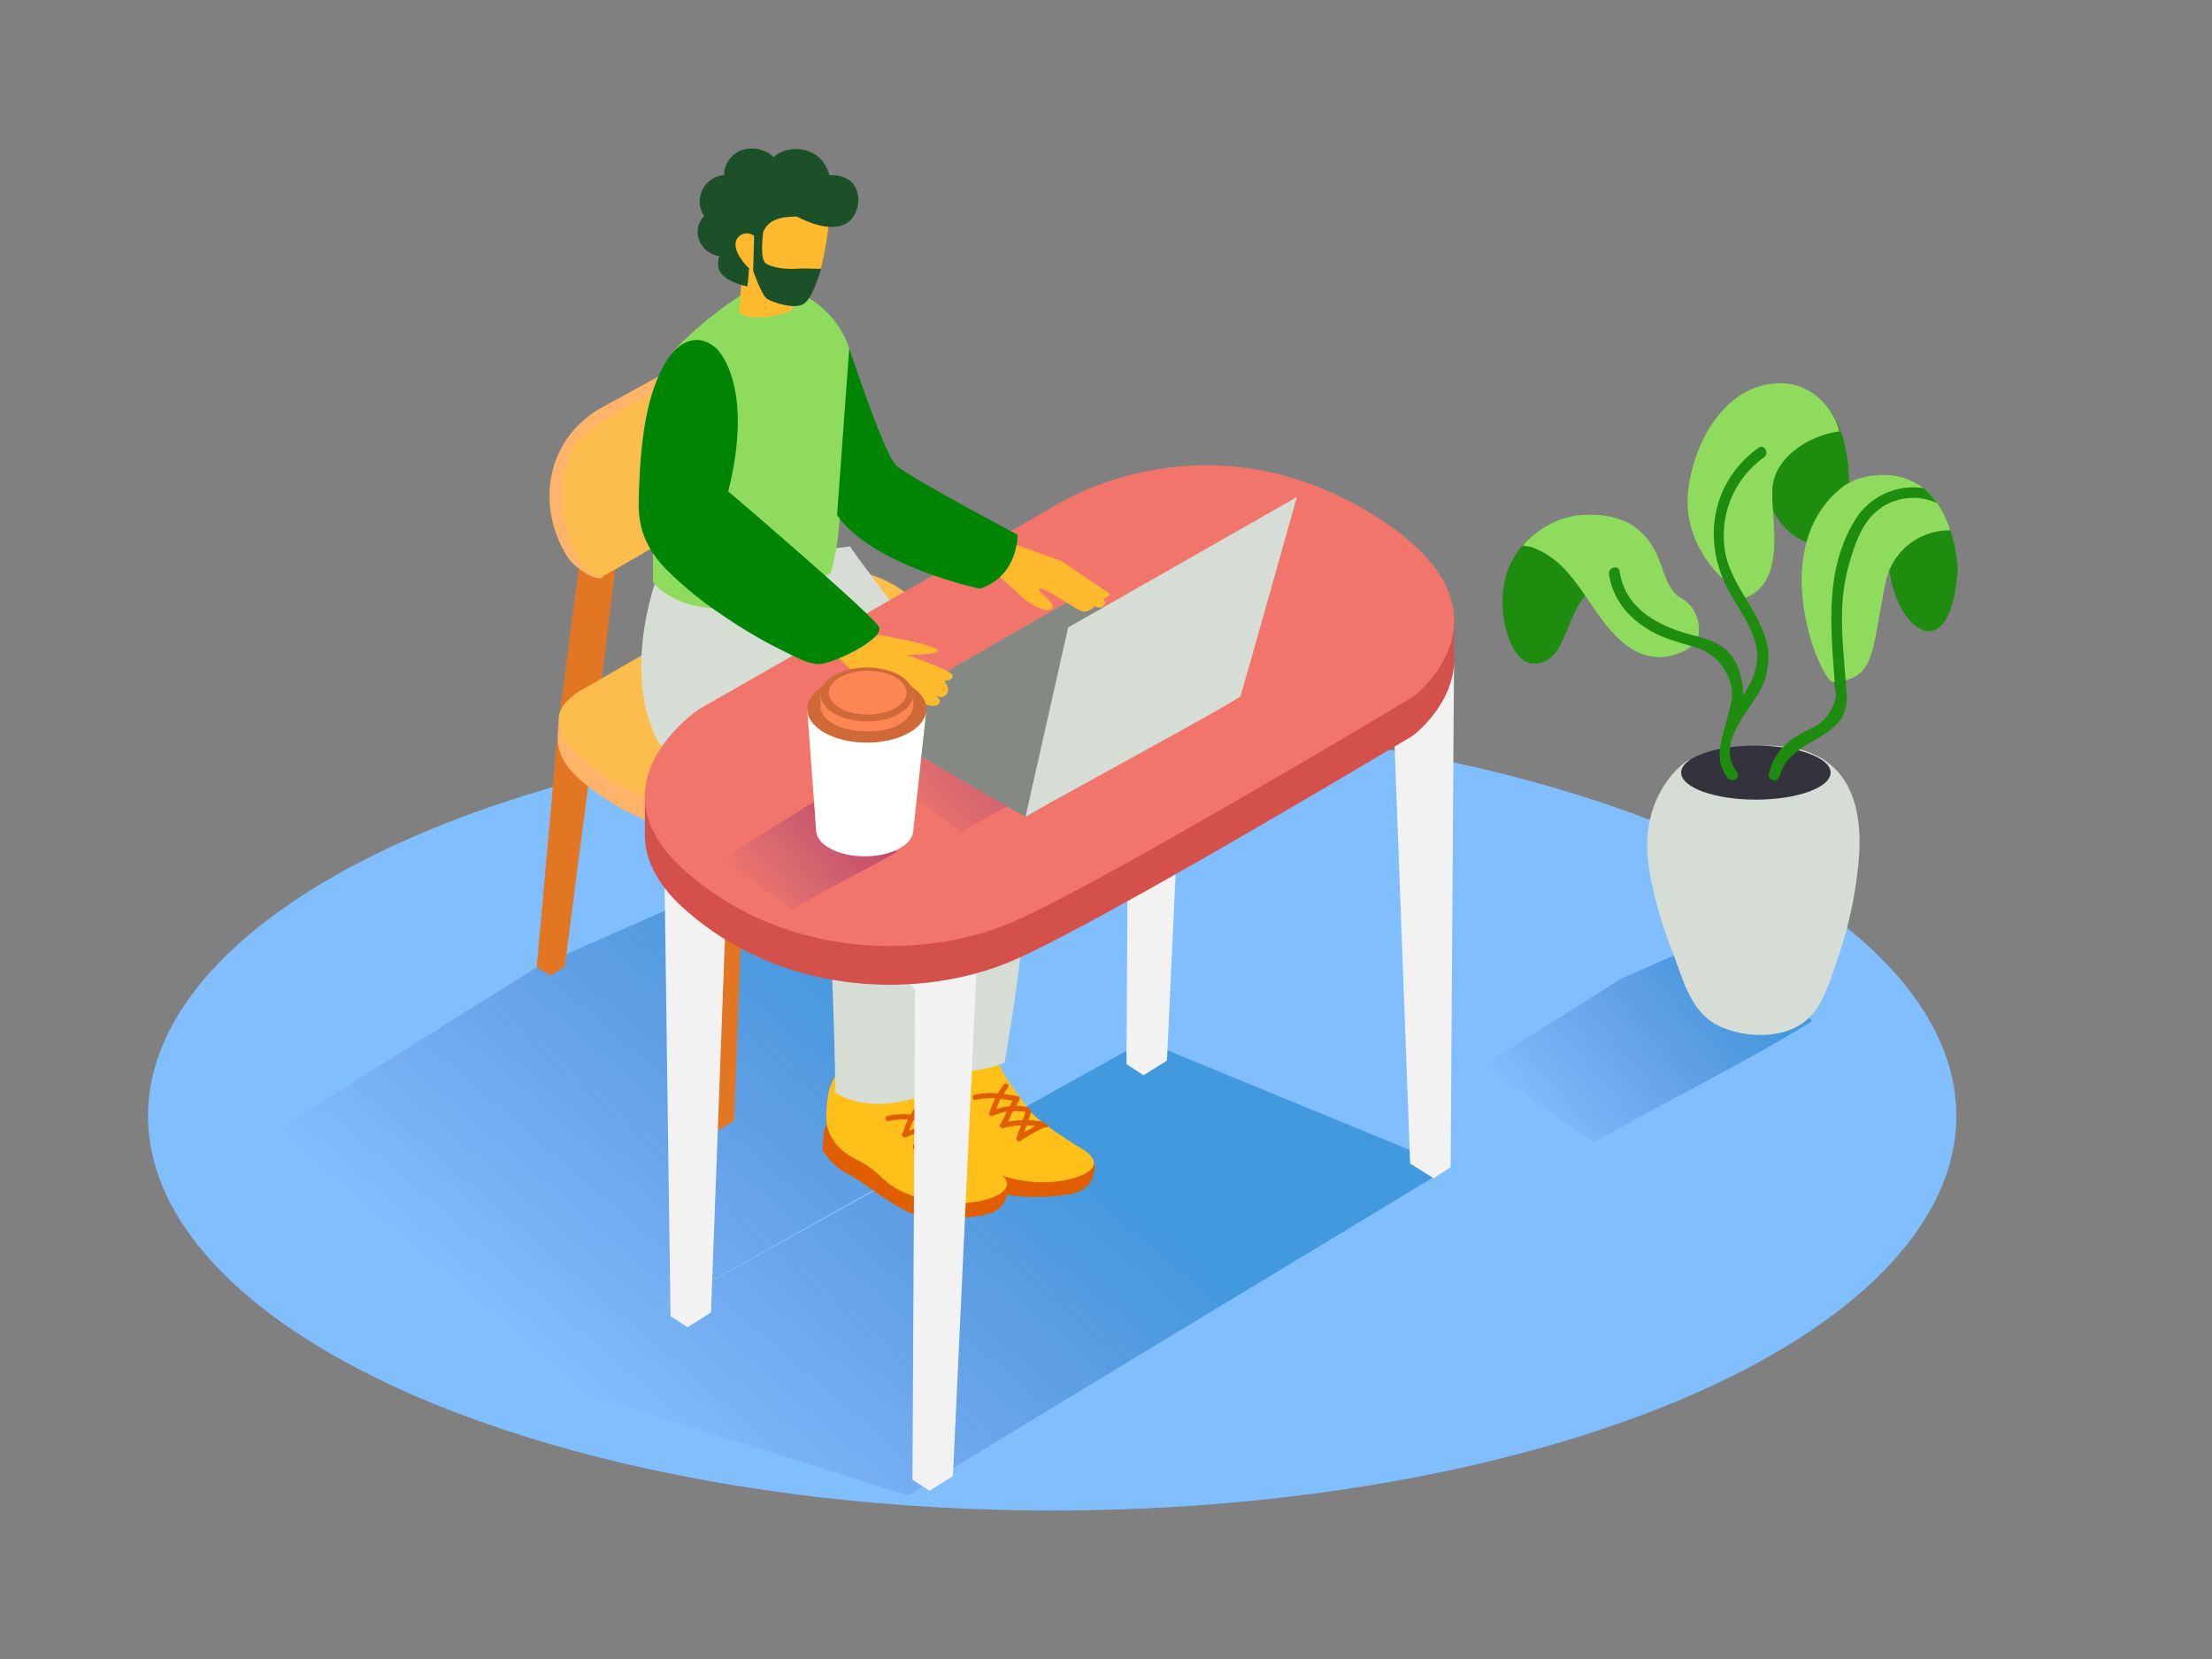 <svg id="Layer_1" data-name="Layer 1" xmlns="http://www.w3.org/2000/svg" xmlns:xlink="http://www.w3.org/1999/xlink" viewBox="0 0 400 300"><rect x="0" y="0" width="400" height="300" fill="#808080" stroke="none"/><defs><linearGradient id="linear-gradient" x1="136.67" y1="280.07" x2="196.85" y2="210.24" gradientUnits="userSpaceOnUse"><stop offset="0.01" stop-color="#2e3192" stop-opacity="0"/><stop offset="1" stop-color="#0071bc"/></linearGradient><linearGradient id="linear-gradient-2" x1="84.15" y1="234.81" x2="144.33" y2="164.98" xlink:href="#linear-gradient"/><linearGradient id="linear-gradient-3" x1="278.14" y1="205.22" x2="313.2" y2="175.86" xlink:href="#linear-gradient"/><linearGradient id="linear-gradient-4" x1="136.38" y1="163.12" x2="158.82" y2="144.33" gradientUnits="userSpaceOnUse"><stop offset="0.01" stop-color="#2e3192" stop-opacity="0"/><stop offset="1" stop-color="#9e005d"/></linearGradient><linearGradient id="linear-gradient-5" x1="162.63" y1="147.66" x2="191.31" y2="123.65" xlink:href="#linear-gradient-4"/></defs><title>91-100</title><ellipse cx="190.27" cy="201.8" rx="163.5" ry="71.35" fill="#81befe"/><path d="M164.27,270.43,97.06,249.27l88-48.88,21.89-12.17L262.32,211C256,214.88,170.48,266.42,164.27,270.43Z" opacity="0.48" fill="url(#linear-gradient)"/><polyline points="175.07 192.41 156.91 167.21 133.26 158.92 97.06 174.91 40.65 210.27 97.06 249.27 172.99 206.74" opacity="0.48" fill="url(#linear-gradient-2)"/><path d="M200.76,100.81l3.47,2.92-.53,88.71,3.08,2,4.24-2.65,4.24-91C211.42,100.78,204.61,101,200.76,100.81Z" fill="#f2f2f2"/><polyline points="164.5 142.48 133.26 158.92 132.33 166.64 165.39 147.98" fill="#e27623"/><path d="M165.77,129.88l12.87,46.41-2.36,1.36a14.67,14.67,0,0,1-1.76-1.09c-.69-.53-16.7-48.77-16.7-48.77" fill="#e27623"/><polyline points="136.09 120.83 127.31 148.24 128.06 203.05 130.03 204.35 132.75 202.65 134.78 148.21 142.7 120.83" fill="#e27623"/><path d="M170.58,117.54s1,6.07-1.12,9.45-7.63-5-7.63-5" fill="#ffb469"/><polyline points="141.47 84.41 142.7 106.61 136.88 109.63 135.81 85.83" fill="#ca6b00"/><polyline points="104.92 100.76 101.01 130.76 97.06 174.91 99.6 176.41 102.12 174.83 107.75 131.45 111.53 100.76" fill="#e27623"/><path d="M108.87,104.5c-1.64.5-5.16-2.08-6.21-3.74-5.77-9.07-4.11-21.38,6.28-27.13,4.6-2.54,9.35-5.07,13.92-7.69,4.06-2.32,8.37-4.3,12.31-6.83a9,9,0,0,1,1.63-.9c2-.77,4.66.36,5.91,2" fill="#ffb469"/><path d="M108.44,104.11c-2.78-.1-4.37-3.78-5.19-5.95-2.26-6-2.69-17.27,4.09-20.67a.81.81,0,0,0,.48-.65l13-7.52,10.07-5.81c1.76-1,3.43-2.17,5.19-3.2s3.49-2.21,5.43-1c2.13,1.28,2.42,3.69,2.75,5.94a36,36,0,0,1-.8,15.57c-1.06,3.37-3.73,5.68-6.69,7.4l-9.35,5.42-17.34,10a3.7,3.7,0,0,1-.9.42A2.59,2.59,0,0,1,108.44,104.11Z" fill="#fcbd4c"/><path d="M106.54,128.14l-.53.3a13,13,0,0,0-3.88,2.93c-2.63,3.3-.09,7.07,2.52,9.38,7.05,6.27,17.74,11.4,27.31,9.08,8.32-2,16.09-5.91,23.39-10.3,6-3.6,13.47-7.94,15-15.36.72-3.43-.61-6.66-2.84-9.24-15-17.4-36.14-1.06-51,7.45Z" fill="#ffb469"/><path d="M101.34,128.82c-.12.11-.79,4.92-.31,6.36a17.93,17.93,0,0,0,4.31,6.16c1.75,1.41.7-8.41.7-8.41" fill="#ffb469"/><path d="M106.54,124l-.53.3a13,13,0,0,0-3.88,2.93c-2.63,3.3-.09,7.07,2.52,9.38,7.05,6.27,17.74,11.4,27.31,9.08,8.32-2,16.09-5.91,23.39-10.3,6-3.6,13.47-7.94,15-15.36.72-3.43-.61-6.66-2.84-9.24-15-17.4-36.14-1.06-51,7.45Z" fill="#fcbd4c"/><path d="M120.09,153l1.16,85,3.08,2,4.24-2.65,3.12-83.7Q125.88,153.42,120.09,153Z" fill="#f2f2f2"/><path d="M251.88,126.67,255,210.41l4.24,2.65,3.08-2,.61-91C259,120,255.62,127.63,251.88,126.67Z" fill="#f2f2f2"/><path d="M197.47,209.34a31.47,31.47,0,0,0-6.26-3.82c-2.31-1-8.95-8.76-9.45-9.54s-1.63-4.47-2.82-4.72-3.88,1.16-3.88,1.16-3.75-3.85-7-2.63c0,0-3,1.6-2.94,10.17a2,2,0,0,0-.28.21,34.88,34.88,0,0,0-.32,4,11.41,11.41,0,0,0,5,4.55c2.62,1.38,8.32,6.2,12,7.17s10.95.59,13.39-.35a4.38,4.38,0,0,0,2.94-3.56A3.83,3.83,0,0,0,197.47,209.34Z" fill="#e05e00"/><path d="M175.84,192.09s-4.4-3.63-7.75-2.3-2.93,9-2.93,9,0,4.39,5.33,7,4.43,4.84,11.38,7,14.33.43,15.68-1.67-3-3.93-3.3-4.2-6.54-4.1-7.95-6-3.93-5.21-4.82-6.85-1.22-3.09-2.92-3A5.14,5.14,0,0,0,175.84,192.09Z" fill="#ffc019"/><path d="M188.75,202.9h0a16.69,16.69,0,0,0-2.77-.34q.28-.83.54-1.67a9.77,9.77,0,0,1-.67-.76l-.06.05a11.31,11.31,0,0,0-2.05-.19l.59-1.08a.45.45,0,0,0,.06-.31.38.38,0,0,0-.27-.35.5.5,0,0,0-.25-.05c-.79-.15-1.58-.28-2.37-.38q.37-.61.79-1.18c.36-.5-.46-1-.82-.48a16,16,0,0,0-1,1.56,13.34,13.34,0,0,0-4.23.26c-.6.14-.34,1.06.25.92a11.9,11.9,0,0,1,3.5-.27A16.29,16.29,0,0,0,179,201c-.47.28,0,1,.54.79a10,10,0,0,1,2.54-.76q-.32.63-.62,1.26a6.11,6.11,0,0,0-.3.64.68.68,0,0,1-.09.17h0a.48.48,0,0,0,.31.9,15.72,15.72,0,0,1,3.25-.51q-.4,1.15-.83,2.3a.48.48,0,0,0,.7.54,33.75,33.75,0,0,1,4.35-2.46l.14,0a.47.47,0,0,0,.58-.38C189.28,203.35,189,203.12,188.75,202.9Zm-8.61-2.32a15.1,15.1,0,0,1,.81-1.86c.73.08,1.46.2,2.18.33l-.54,1A11.2,11.2,0,0,0,180.13,200.58Zm2.2,2.27c.14-.36.26-.72.39-1s.31-.61.47-.91a10.28,10.28,0,0,1,2.22.15q-.23.73-.48,1.46A16.58,16.58,0,0,0,182.33,202.85Zm2.85,1.94q.23-.64.45-1.27a15.24,15.24,0,0,1,1.62.11C186.54,204,185.85,204.38,185.18,204.79Z" fill="#e05e00"/><path d="M181.74,213.17a31.47,31.47,0,0,0-6.26-3.82c-2.31-1-8.95-8.76-9.45-9.54s-1.63-4.47-2.82-4.72-3.88,1.16-3.88,1.16-3.75-3.85-7-2.63c0,0-3,1.6-2.94,10.17a2,2,0,0,0-.28.21,34.88,34.88,0,0,0-.32,4,11.41,11.41,0,0,0,5,4.55c2.62,1.38,8.32,6.2,12,7.17s10.95.59,13.39-.35a4.38,4.38,0,0,0,2.94-3.56A3.83,3.83,0,0,0,181.74,213.17Z" fill="#e05e00"/><path d="M160.12,195.92s-4.4-3.63-7.75-2.3-2.93,9-2.93,9,0,4.39,5.33,7,4.43,4.84,11.38,7,14.33.43,15.68-1.67-3-3.93-3.3-4.2-6.54-4.1-7.95-6-3.93-5.21-4.82-6.85-1.22-3.09-2.92-3A5.14,5.14,0,0,0,160.12,195.92Z" fill="#ffc019"/><path d="M173,206.73h0a16.69,16.69,0,0,0-2.77-.34q.28-.83.54-1.67a9.77,9.77,0,0,1-.67-.76L170,204a11.31,11.31,0,0,0-2.05-.19l.59-1.08a.45.45,0,0,0,.06-.31.38.38,0,0,0-.27-.35.5.5,0,0,0-.25-.05c-.79-.15-1.58-.28-2.37-.38q.37-.61.79-1.18c.36-.5-.46-1-.82-.48a16,16,0,0,0-1,1.56,13.34,13.34,0,0,0-4.23.26c-.6.14-.34,1.06.25.92a11.9,11.9,0,0,1,3.5-.27,16.29,16.29,0,0,0-.94,2.41c-.47.28,0,1,.54.79a10,10,0,0,1,2.54-.76q-.32.63-.62,1.26a6.11,6.11,0,0,0-.3.64.68.68,0,0,1-.09.17h0a.48.48,0,0,0,.31.9,15.72,15.72,0,0,1,3.25-.51q-.4,1.15-.83,2.3a.48.48,0,0,0,.7.54,33.75,33.75,0,0,1,4.35-2.46l.14,0a.47.47,0,0,0,.58-.38C173.55,207.18,173.28,207,173,206.73Zm-8.61-2.32a15.1,15.1,0,0,1,.81-1.86c.73.08,1.46.2,2.18.33l-.54,1A11.2,11.2,0,0,0,164.41,204.41Zm2.2,2.27c.14-.36.26-.72.39-1s.31-.61.47-.91a10.28,10.28,0,0,1,2.22.15q-.23.73-.48,1.46A16.58,16.58,0,0,0,166.6,206.68Zm2.85,1.94q.23-.64.45-1.27a15.24,15.24,0,0,1,1.62.11C170.82,207.82,170.13,208.21,169.45,208.62Z" fill="#e05e00"/><path d="M153.75,98.8c1,2.17,26.4,34.18,30.92,42.9s-3,50.44-3,50.44-9.06,4-16.1-.38c0,0-.39-34.51-2.47-36.89S135.88,132.14,133.28,128s7.17-27.46,7.17-27.46" fill="#d6ddd5"/><path d="M139.24,104.61c1,2.17,26.4,34.18,30.92,42.9s-3,50.44-3,50.44-9.06,4-16.1-.38c0,0-.39-34.51-2.47-36.89s-27.58-22.5-29.76-26.87c-6.75-13.49.51-30.9.51-30.9" fill="#d6ddd5"/><path d="M152.32,87.24c.46-5.2,1.7-10.29,2.15-15.48,1-11.71-5.84-19-16.39-20.82a69.23,69.23,0,0,0-16.13,12.35c-4.8,5.4-4.47,27.87-4.47,27.87,1,6.21.39,11,.69,14.31,7.9,8.06,22.33,4,32-1.83C151.88,98.34,151.83,92.77,152.32,87.24Z" fill="#8fdb5e"/><path d="M136.38,40.51H135.3a.64.64,0,0,0,0,1.28h1.08A.64.64,0,0,0,136.38,40.51Z" fill="#1c5028"/><path d="M145.56,46a9.84,9.84,0,0,1-10.06,2c-.78-.27-1.12,1-.34,1.24a11.13,11.13,0,0,0,11.31-2.34C147.08,46.36,146.17,45.46,145.56,46Z" fill="#1c5028"/><path d="M150.15,37.72S149,53.57,145,54.33,136.54,53,135.15,51s-4.35-12-2.92-13.83S147.91,34.82,150.15,37.72Z" fill="#ffb92c"/><path d="M134.25,48.77l-.6,7.82s2.41,2,9.39-.33l1-4.53" fill="#ffb92c"/><path d="M152.76,32.12a6.46,6.46,0,0,0-2.8-.44,6.26,6.26,0,0,0-2.17-3.47,6.55,6.55,0,0,0-6.83-.55,5,5,0,0,0-1.05.75,5.84,5.84,0,0,0-4.53-1.53,4.93,4.93,0,0,0-4.2,3.27,4.14,4.14,0,0,0-.2,1.53,4.7,4.7,0,0,0-4.22,3.3,4.67,4.67,0,0,0,.58,4.09,4.11,4.11,0,0,0-.91,4.35,4.56,4.56,0,0,0,3.66,2.89,4.36,4.36,0,0,0-.13,2.34c.83,1.88,3.1,2.67,5.21,3.15.09-1,.19-2,.25-3a1.07,1.07,0,0,1,.07-.27,8.82,8.82,0,0,1-1.79-2.2c-.67-1.09-1.15-2.64,0-3.63s2.75-.4,3.53.79A12.06,12.06,0,0,1,138,42h0c1-2.54,3.65-2.81,6.14-2.83,3.77,2,9.29,3.43,10.82-1.37C155.65,35.65,155,33.05,152.76,32.12Z" fill="#1c5028"/><path d="M138,42s-.62,4.67.38,5.53,3.72,1.21,5.66,1.07,3.8.07,4.45,0c0,0-1.36,4.86-2.94,6.2s-5.8-.11-6.81-.74S136.2,49,136.2,49l.18-6.85Z" fill="#1c5028"/><path d="M162,175.95l3.47,2.92L165,267.58l3.08,2,4.24-2.65,4.24-91C172.67,175.91,165.86,176.11,162,175.95Z" fill="#f2f2f2"/><polygon points="262.93 111.46 262.93 120.03 257.67 120.03 262.93 111.46" fill="#d3514a"/><polygon points="116.62 151.29 116.62 143.99 121.26 149.82 116.62 151.29" fill="#d3514a"/><path d="M189.83,99l-63.44,36.25s-20.39,13.59-2.27,29.45,43,15.86,58.91,9.06S255.54,133,255.54,133s21.67-16.28-9.06-34S189.83,99,189.83,99Z" fill="#d3514a"/><path d="M189.83,92l-63.44,36.25S106,141.84,124.13,157.7s43,15.86,58.91,9.06S255.54,126,255.54,126s21.67-16.28-9.06-34S189.83,92,189.83,92Z" fill="#f1756b"/><path d="M327.66,184.69l-8-11.12-10.48-3.67-16,7.08-25,15.67,20.13,13.92C301.28,199.08,314.87,192.56,327.66,184.69Z" opacity="0.48" fill="url(#linear-gradient-3)"/><path d="M287,93.1a15.32,15.32,0,0,1,7.46,1.46,12.12,12.12,0,0,1,5.26,6c1.14,2.41,1.65,5.85,4,7.41a7,7,0,0,1,2.36,2.05c1,1.57,1.61,4,.73,5.72-1.06,2.12-5.47,3.42-7.49,3" fill="#8fdb5e"/><path d="M285,93.37a15.78,15.78,0,0,0-2.23.38c-4.89,1.53-9.24,5.6-10.47,10.52a19,19,0,0,0-.09,9c.57,2.38,2,6.51,4.89,6.69,3.93.24,5.2-3.44,6.45-6.46s2.53-6.34,5.69-7.53a8.46,8.46,0,0,1,9.07,2Z" fill="#1e8c0e"/><path d="M303,109.33c-2.37-3.07-4.34-6.42-6.64-9.55C295,98,293.61,95.7,291.74,94.2c-5.46-2.65-12.34-.22-16.37,4.43.56.17,1.32.2,1.75.36a15.56,15.56,0,0,1,6.26,4.43c2.42,2.68,4.3,6,6.44,8.79,3.47,4.61,8.08,8.41,14,5.65C307.65,116.09,304.66,111.5,303,109.33Z" fill="#8fdb5e"/><path d="M322.27,69.81s12.31-1,12.08,18.5S315.72,95,319.76,83.24" fill="#1e8c0e"/><path d="M320.49,89C320.36,83,327,78.72,332.63,78c-.89-3.41-4.34-8.87-11.13-8.7-8.43.22-14.74,8.78-16.16,18.87s6.2,16.48,6.2,16.48l4.07,3.47C323.09,105.16,320.31,94.37,320.49,89Z" fill="#8fdb5e"/><path d="M354,102.9a25.71,25.71,0,0,0-2.85-10.58,11.64,11.64,0,0,0-8-6.2l-6.93,13.35s10.33-18.06,6.11-4.15,9.69,29.5,11.59,8.76C354,103.67,354,103.29,354,102.9Z" fill="#1e8c0e"/><path d="M305,137.65s-9.26,6-6.69,20.12a77.39,77.39,0,0,0,4.11,14.29c1.79,4.58,3.11,10.51,7.74,13.09,4.3,2.41,11,2.85,15.31.2,4-2.42,5.39-7.93,6.85-12a74.7,74.7,0,0,0,3.56-15.56C340.29,123.69,305,137.65,305,137.65Z" fill="#d6ddd5"/><ellipse cx="317.52" cy="139.71" rx="13.51" ry="4.89" fill="#34323d"/><path d="M318.61,113.68c-1.89-4.56-5.41-8.38-6.53-13.26A17.36,17.36,0,0,1,319,82.69c1-.75,0-2.48-1-1.73-8.64,6.27-10.31,17-5.27,26.11,1.56,2.83,3.6,5.54,4.55,8.66,1.24,4.07-.14,7-2.05,10.05,0-3.09-1.05-6.38-3-8.19-2.24-2.08-5.56-2.43-8.34-3.37-5.38-1.82-10.11-4.89-11-10.89-.19-1.27-2.12-.73-1.93.53.75,4.91,4,8.41,8.31,10.64,2.56,1.31,5.32,1.87,8,2.79a9.33,9.33,0,0,1,5.28,5.17c1.27,2.94.41,5-.31,7.81-.93,3.7-2.41,6.88.14,10.38.75,1,2.48,0,1.73-1-4.05-5.58,2.42-10.9,4.6-15.7A12.35,12.35,0,0,0,318.61,113.68Z" fill="#1e8c0e"/><path d="M343.53,101.43c-8.53-1.5-14.35,5.11-13.85,13.37a31.35,31.35,0,0,0,1.15,6.12c.38,1.45,1.38,3.88,1.12,5.31a8.07,8.07,0,0,1-4.88,5.7c-3.7,1.75-6.09,3.85-7.2,7.91a1,1,0,0,0,1.93.53c2-7.23,12.08-6.19,12.15-14.15,0-3.89-2-7.54-2.27-11.43-.42-6.81,4-12.73,11.32-11.45C344.26,103.58,344.8,101.65,343.53,101.43Z" fill="#1e8c0e"/><path d="M351.17,92.33c-3.31-6.1-9.32-7.53-15.22-5.72a19.41,19.41,0,0,0-2.37,1.15c-14.83,11-4.3,35.78-2,35.59,7.56-.62,6.77-5.07,9.3-17.5a11.73,11.73,0,0,1,11.8-9.94A22,22,0,0,0,351.17,92.33Z" fill="#8fdb5e"/><path d="M347.91,88.28a12.36,12.36,0,0,0-12.64,6.06c-5.42,9.07-4.17,19.63-3.45,29.63.09,1.27,2.09,1.28,2,0-.52-7.23-1.54-14.38.42-21.49,1-3.48,2.12-7.36,4.91-9.85A10.24,10.24,0,0,1,350.32,91c-.26-.34-.51-.68-.76-1C349,89.44,348.45,88.86,347.91,88.28Z" fill="#1e8c0e"/><path d="M159.73,150.21a15.88,15.88,0,0,0-2.17-2.43,17.57,17.57,0,0,0-1.73-1.13A6.19,6.19,0,0,1,152,143l-5.63,2.49-16,10,12.88,8.91c6.21-3.57,12.63-6.8,18.88-10.3A32.38,32.38,0,0,0,159.73,150.21Z" opacity="0.48" fill="url(#linear-gradient-4)"/><path d="M182.74,130.78a15.88,15.88,0,0,0-2.17-2.43,17.57,17.57,0,0,0-1.73-1.13,6.19,6.19,0,0,1-3.83-3.61l-5.63,2.49-16,10,20.44,14.3c6.21-3.57,17.74-9.41,24-12.91C197.09,136.14,183.64,132,182.74,130.78Z" opacity="0.48" fill="url(#linear-gradient-5)"/><polyline points="185.44 147.75 155.6 130.37 195.18 107.62 224.96 123.71" fill="#d6ddd5"/><polyline points="185.44 147.75 155.6 130.37 195.18 107.62 224.96 123.71" opacity="0.38"/><path d="M193.16,113.46s-7.83,34.72-7.72,34.29,38.63-21.13,38.89-21.87,10.19-36,10.19-36Z" fill="#d6ddd5"/><path d="M159,114.77l4.93,1s5.79,1.2,5.68,1.93-5.68.72-5.68.72,8,2.7,8.3,3.69-1.48,1-1.48,1,1.26,1.41.38,2.47-2.15,0-2.15,0,2,1.43.25,2-5.31-2.36-5.31-2.36a3.45,3.45,0,0,1-1,2c-.82.63-10.16-6.57-11.59-8.72" fill="#ffb92c"/><path d="M131.69,88.86s26.66,22.74,27.29,24.6S153,119,148.82,120c-2.09.49-5.08-1.29-6.86-2.14a84.93,84.93,0,0,1-11-6.4,66.88,66.88,0,0,1-10.32-8.34c-3.63-3.7-5.29-7.34-5.14-12.66.23-8.16.78-19.37,5.74-26.26,0,0,3.78-5.22,8.29-1.2C129.55,63,136.57,69.25,131.69,88.86Z" fill="#008404"/><path d="M181.08,97.64c.39,0,10.83,3.8,10.83,3.8l8.88,6a1.82,1.82,0,0,1-1.35.77s.92.8.08,1.39a1.32,1.32,0,0,1-1.57,0,2.65,2.65,0,0,1-2,1c-1.17-.08-7.39-4.73-7.94-4.11s3,2.39,2.2,3.5-4-.83-5.1-1.77-6.47-5.94-6.47-5.94" fill="#ffb92c"/><path d="M153.57,63s6.25,19,8.44,21.11,22,12.59,22,12.59.2,7.42-6.81,9.76c0,0-19.49-4.14-25.83-13.31" fill="#008404"/><ellipse cx="156.37" cy="150.12" rx="8.79" ry="4.73" fill="#fff"/><polyline points="147.58 150.12 145.97 128.21 167.48 128.74 165.16 150.12" fill="#fff"/><ellipse cx="156.75" cy="128.21" rx="10.78" ry="6.09" fill="#cf6938"/><path d="M148.37,125.25v3s.91,4,8.54,4,8.24-4.43,8.24-4.43v-2.22" fill="#fc8754"/><ellipse cx="156.77" cy="125.58" rx="8.39" ry="4.88" fill="#cf6938"/><ellipse cx="156.91" cy="125.25" rx="7.03" ry="3.96" fill="#fc8754"/></svg>